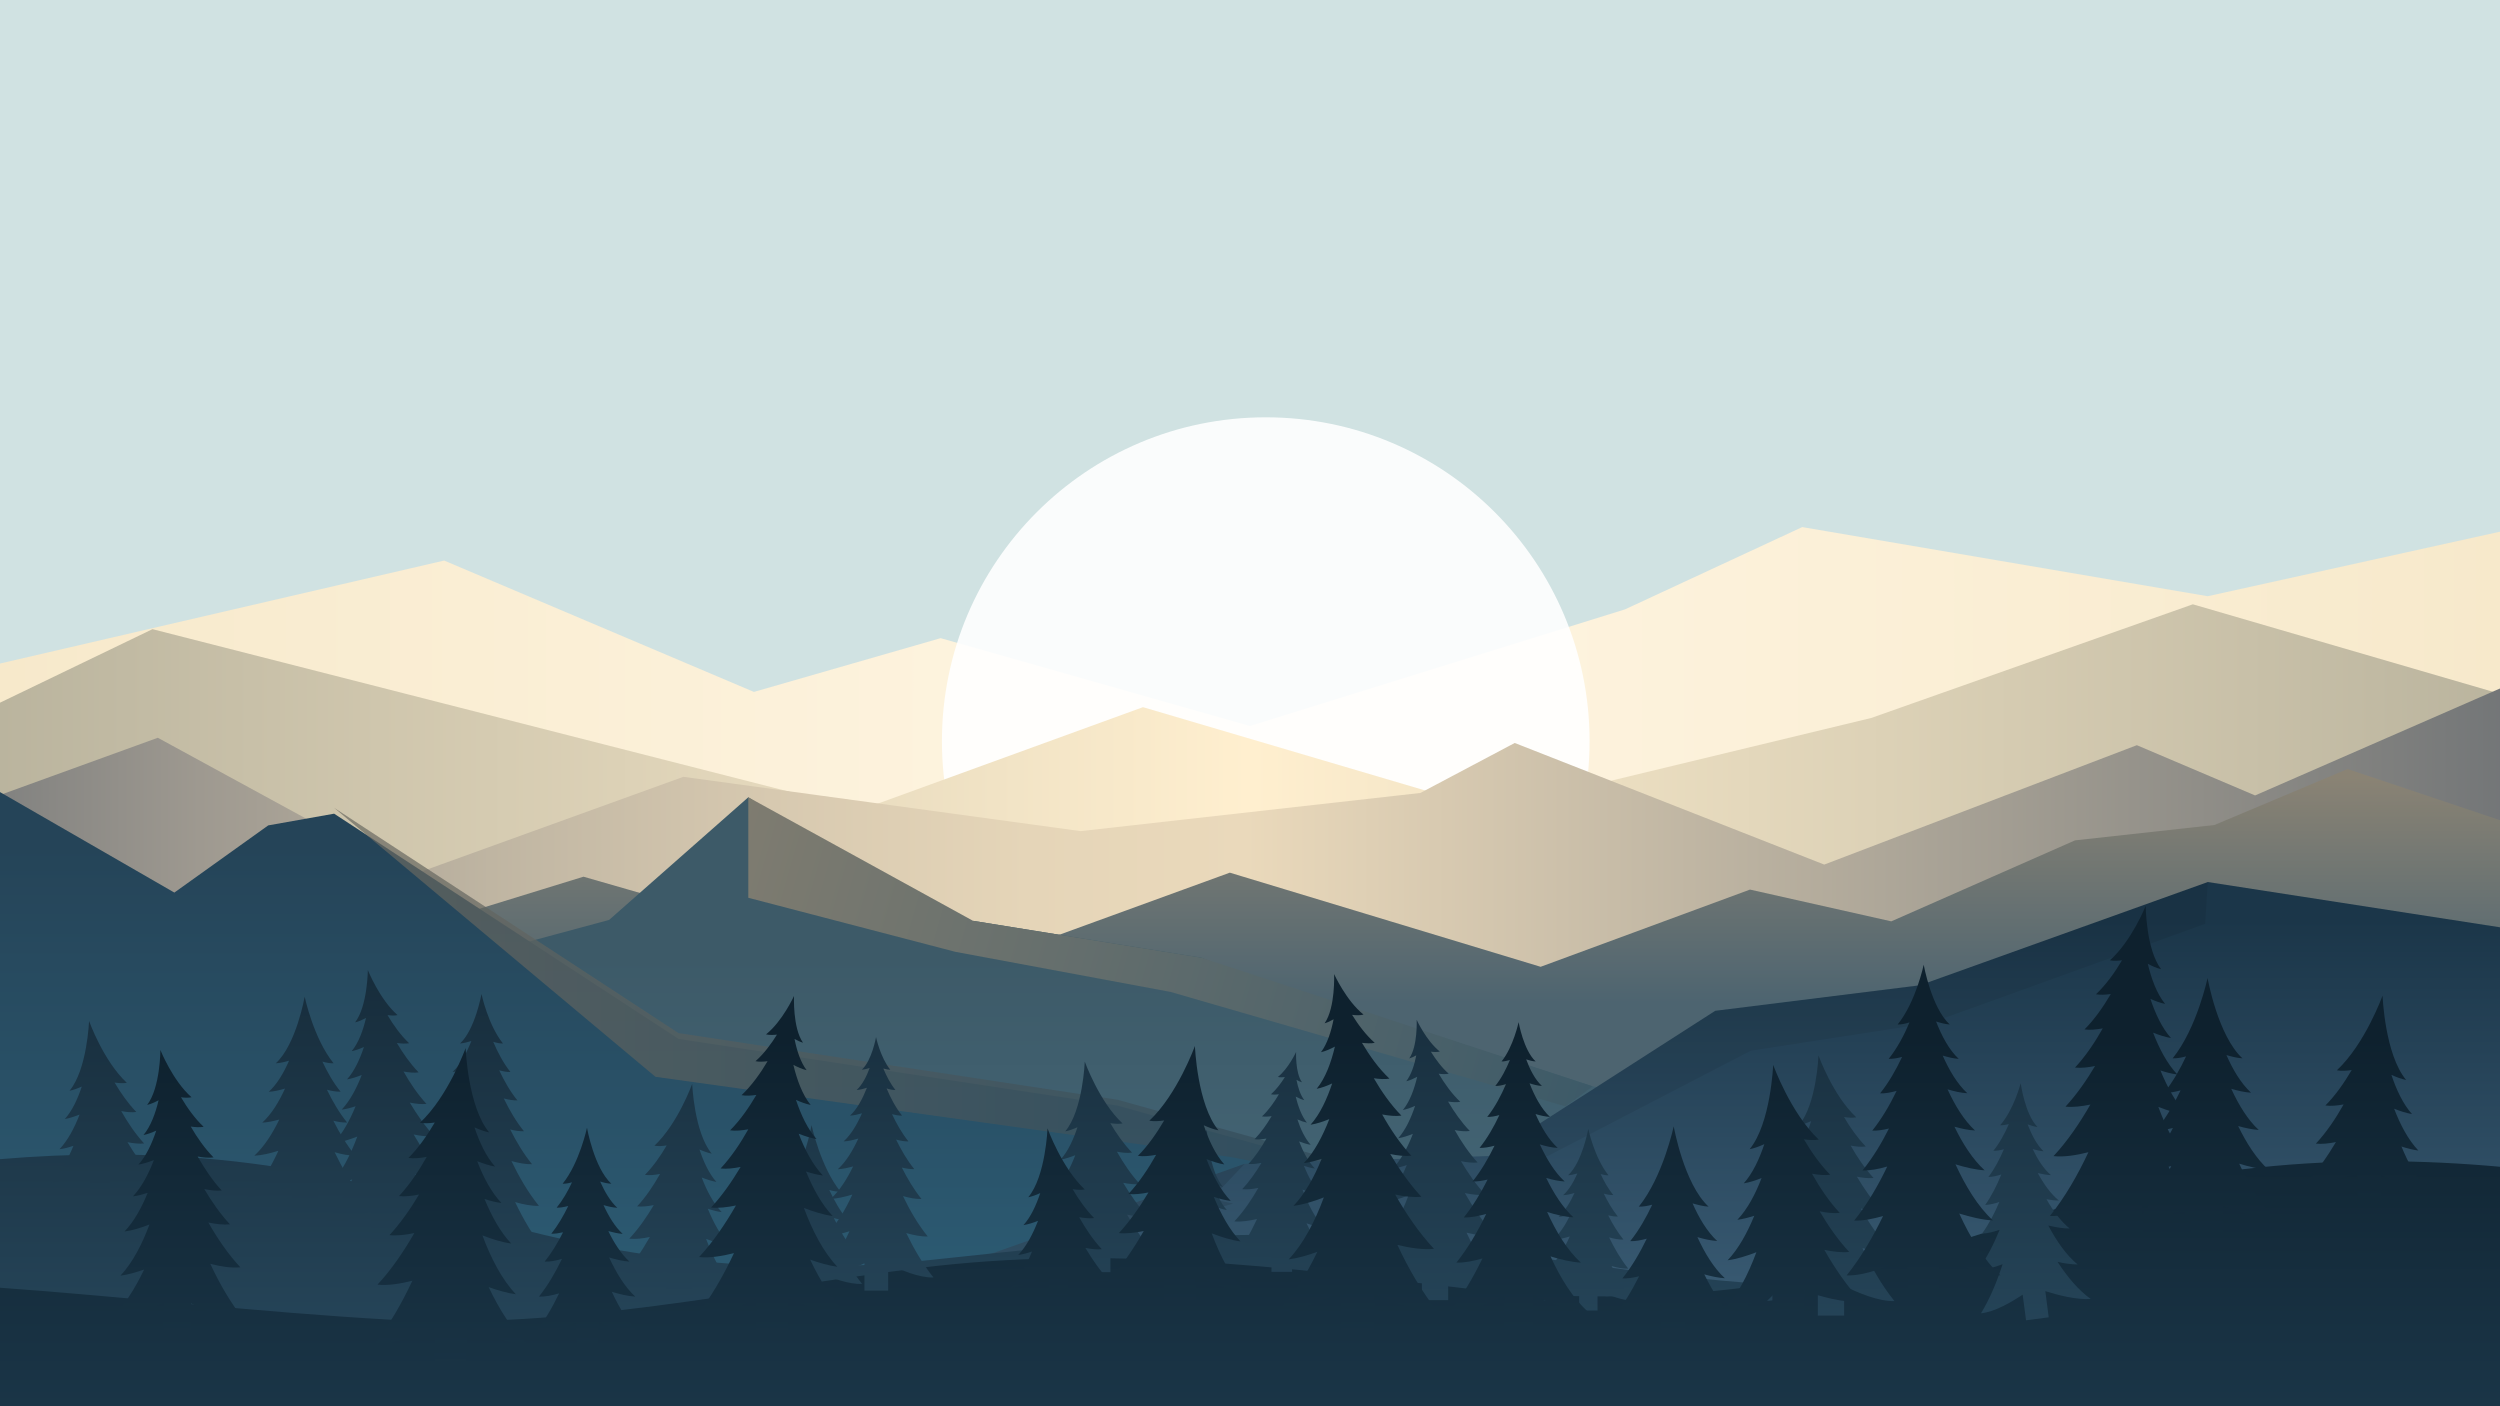 <?xml version="1.0" encoding="utf-8"?>
<!-- Generator: Adobe Illustrator 21.1.0, SVG Export Plug-In . SVG Version: 6.00 Build 0)  -->
<svg version="1.1" id="Layer_10" xmlns="http://www.w3.org/2000/svg" xmlns:xlink="http://www.w3.org/1999/xlink" x="0px" y="0px"
	 viewBox="0 0 1920 1080" enable-background="new 0 0 1920 1080" xml:space="preserve">
<rect x="-0.9" y="-7.4" fill="#D0E2E2" width="1922.4" height="1088.4"/>
<linearGradient id="SVGID_1_" gradientUnits="userSpaceOnUse" x1="-1.046" y1="591.138" x2="1921.353" y2="591.138" gradientTransform="matrix(1 0 0 1 0.18 0)">
	<stop  offset="0" style="stop-color:#F7E9CB"/>
	<stop  offset="0.5" style="stop-color:#FFF6E3"/>
	<stop  offset="1" style="stop-color:#F7E9CB"/>
</linearGradient>
<polygon fill="url(#SVGID_1_)" points="1921.5,408 1695.5,457.9 1384.1,404.8 1248,468 959.9,557.6 722.4,490.1 579,531.4 
	341.1,430.5 -0.9,509.8 -0.9,777.5 1921.5,777.5 "/>
<circle opacity="0.9" fill="#FFFFFF" cx="972.1" cy="569.2" r="248.7"/>
<linearGradient id="SVGID_2_" gradientUnits="userSpaceOnUse" x1="-1.046" y1="640.089" x2="1921.353" y2="640.089" gradientTransform="matrix(1 0 0 1 0.18 0)">
	<stop  offset="0" style="stop-color:#BAB49E"/>
	<stop  offset="0.5" style="stop-color:#FFEFCF"/>
	<stop  offset="1" style="stop-color:#BAB49E"/>
</linearGradient>
<polygon fill="url(#SVGID_2_)" points="1921.5,533.3 1684.1,464.1 1437.1,551.4 1144.7,621.9 877.8,543.1 660.9,622 117.1,483.2 
	-0.9,540.1 -0.9,816.1 1921.5,816.1 "/>
<linearGradient id="SVGID_3_" gradientUnits="userSpaceOnUse" x1="-142.108" y1="769.782" x2="2028.512" y2="769.782" gradientTransform="matrix(1 0 0 1 0.18 0)">
	<stop  offset="0" style="stop-color:#666B70"/>
	<stop  offset="2.975899e-02" style="stop-color:#737678"/>
	<stop  offset="0.136" style="stop-color:#9E9990"/>
	<stop  offset="0.239" style="stop-color:#BFB5A2"/>
	<stop  offset="0.338" style="stop-color:#D7C9B0"/>
	<stop  offset="0.429" style="stop-color:#E5D5B8"/>
	<stop  offset="0.506" style="stop-color:#EAD9BB"/>
	<stop  offset="1" style="stop-color:#666B70"/>
</linearGradient>
<polygon fill="url(#SVGID_3_)" points="-0.9,1011.4 1921.5,1011.4 1921.5,528.1 1731.9,610.9 1641.1,572.3 1401,664 1163.3,570.6 
	1090.8,609 829.9,638.3 524.8,596.6 315.2,672.4 121.2,566.6 -0.9,610.9 "/>
<linearGradient id="SVGID_4_" gradientUnits="userSpaceOnUse" x1="960.154" y1="769.818" x2="960.154" y2="596.707" gradientTransform="matrix(1 0 0 1 0.18 0)">
	<stop  offset="0" style="stop-color:#4D6470"/>
	<stop  offset="1" style="stop-color:#8A8374"/>
</linearGradient>
<polygon fill="url(#SVGID_4_)" points="448.1,673.3 179.5,756.1 -0.9,1016.6 1921.5,1016.6 1921.5,630.4 1802.9,590.6 1700.7,633.6 
	1593.6,645.4 1452.5,707.6 1344,683.2 1183.2,742.5 944.5,670.2 720.7,751.7 "/>
<linearGradient id="SVGID_5_" gradientUnits="userSpaceOnUse" x1="857.823" y1="901.802" x2="857.823" y2="734.484" gradientTransform="matrix(1 0 0 1 0.18 0)">
	<stop  offset="0" style="stop-color:#426373"/>
	<stop  offset="1" style="stop-color:#3D5A68"/>
</linearGradient>
<polygon fill="url(#SVGID_5_)" points="225.7,1036.3 159,867.4 338.1,741.5 467.8,706.5 574.7,612.3 730.6,719.1 747.3,707.2 
	922.7,735.5 987.5,761.5 1067.4,783.8 1223.2,834.3 1383,862.5 1557,943 1557,1036.3 1399.6,1036.3 "/>
<linearGradient id="SVGID_6_" gradientUnits="userSpaceOnUse" x1="699.681" y1="836.018" x2="1361.663" y2="646.583" gradientTransform="matrix(-1 0 0 1 1921.39 0)">
	<stop  offset="0" style="stop-color:#3D5A68"/>
	<stop  offset="1" style="stop-color:#7F7C70"/>
</linearGradient>
<polygon fill="url(#SVGID_6_)" points="574.7,612.3 574.7,689.5 733.7,731 899,761.8 1202.3,849.7 1223.2,834.3 922.7,735.5 
	747.3,707.2 "/>
<linearGradient id="SVGID_7_" gradientUnits="userSpaceOnUse" x1="1129.404" y1="994.699" x2="1129.404" y2="649.576" gradientTransform="matrix(-1 0 0 1 1921.39 0)">
	<stop  offset="0" style="stop-color:#2C5B73"/>
	<stop  offset="1" style="stop-color:#254458"/>
</linearGradient>
<polygon fill="url(#SVGID_7_)" points="858.2,849.1 521.1,797.9 256.6,624.9 206,633.9 133.9,685.5 -0.9,607.8 -0.9,1040.8 
	1057.4,1040.8 1584.8,1040.8 1331.9,962 1174.7,937 "/>
<linearGradient id="SVGID_8_" gradientUnits="userSpaceOnUse" x1="746.678" y1="776.446" x2="1664.74" y2="776.446" gradientTransform="matrix(-1 0 0 1 1921.39 0)">
	<stop  offset="0" style="stop-color:#254458"/>
	<stop  offset="1" style="stop-color:#6C6A61"/>
</linearGradient>
<polygon opacity="0.7" fill="url(#SVGID_8_)" points="1174.7,932.5 858.2,844.6 521.1,793.4 256.6,620.4 503.4,827 945.1,888.6 "/>
<linearGradient id="SVGID_9_" gradientUnits="userSpaceOnUse" x1="1267.822" y1="983.689" x2="1267.822" y2="706.391" gradientTransform="matrix(1 0 0 1 0.18 0)">
	<stop  offset="0" style="stop-color:#375870"/>
	<stop  offset="1" style="stop-color:#1B3649"/>
</linearGradient>
<polygon fill="url(#SVGID_9_)" points="1317.3,776.3 1474.5,756.7 1695.6,677.4 1921.5,712.4 1921.5,1015 614.5,1015 955.9,893.8 
	1143.6,887.8 "/>
<polygon opacity="7.000000e-02" points="1143.6,887.8 1317.3,776.3 1474.5,756.7 1695.6,677.4 1693.6,709.5 1483,785.5 
	1344.7,806.9 1188.3,888 "/>
<polygon opacity="0.11" points="614.5,1015 947.1,924.4 930.4,920.7 955.9,893.8 "/>
<linearGradient id="SVGID_10_" gradientUnits="userSpaceOnUse" x1="960.154" y1="1017.665" x2="960.154" y2="750.337" gradientTransform="matrix(1 0 0 1 0.18 0)">
	<stop  offset="0" style="stop-color:#254458"/>
	<stop  offset="1" style="stop-color:#172D3C"/>
</linearGradient>
<path fill="url(#SVGID_10_)" d="M716.1,967.5c128-13.6,249.1-27.8,378-13c122.4,14.1,241.8,39.3,366,32.8
	c91.2-4.7,363.5-5,461.4,30.3v61.3H-0.9V890.3c112.5-9.5,223.1-1.3,334.7,34.6C461.1,965.8,581.9,981.8,716.1,967.5z"/>
<linearGradient id="SVGID_11_" gradientUnits="userSpaceOnUse" x1="960.152" y1="1080.708" x2="960.152" y2="798.031" gradientTransform="matrix(1 0 0 1 0.18 0)">
	<stop  offset="0" style="stop-color:#1A3547"/>
	<stop  offset="1" style="stop-color:#0E212E"/>
</linearGradient>
<path fill="url(#SVGID_11_)" d="M1125.6,989.5c-142.1-16.4-276.5-33.6-419.7-15.7c-135.9,17-268.5,47.4-406.3,39.7
	C198.3,1007.8,96,995.8-0.9,988.9v92.1h1922.4V896.2c-124.9-11.4-247.7-1.6-371.6,41.8C1408.7,987.5,1274.6,1006.7,1125.6,989.5z"/>
<linearGradient id="SVGID_12_" gradientUnits="userSpaceOnUse" x1="672.637" y1="1018.665" x2="672.637" y2="751.338" gradientTransform="matrix(1 0 0 1 0.18 0)">
	<stop  offset="0" style="stop-color:#254458"/>
	<stop  offset="1" style="stop-color:#172D3C"/>
</linearGradient>
<path fill="url(#SVGID_12_)" d="M652.4,945.6c-6.3,2-13.3,3.6-19.3,4c8.7-7.9,15.8-19.7,21.5-32.2c-5.5,1.7-11.5,3.1-16.7,3.4
	c6.9-6.3,12.6-15.3,17.3-25c-4,1.1-8.1,2-11.8,2.2c6.4-5.8,11.6-14.5,15.8-23.6c-3.8,1.1-7.8,2.1-11.3,2.2
	c5.8-5.3,10.4-13.2,14.1-21.6c-3.1,0.9-6.3,1.7-9.2,1.8c5.6-5.1,9.8-13.3,13-21.4c-2.5,0.8-5.4,1.6-7.9,1.7c4.4-4,7.7-10.6,10-16.9
	c-1.9,0.6-4.1,1.2-6,1.3c7.7-7,10.9-25,10.9-25s3.3,15.6,10.9,25c-1.6,0.1-3.5-0.4-5.3-0.9c2.3,5.6,5.4,11.7,9.3,16.5
	c-2,0.1-4.5-0.4-6.8-1.2c3,7.2,7,14.8,11.9,20.9c-2.3,0.1-5-0.4-7.7-1.1c3.4,7.3,7.6,14.7,12.6,20.9c-2.8,0.1-6.2-0.5-9.5-1.4
	c3.9,8,8.5,16,14,22.7c-2.9,0.1-6.2-0.4-9.6-1.2c4.3,8.5,9.3,16.9,15.1,24.1c-4.3,0.2-9.3-0.8-14.2-2.2c5.2,10.9,11.5,21.8,19,31
	c-4.9,0.2-10.8-1-16.5-2.6c5.8,12,12.7,23.9,20.9,34.1c-10.7,0.4-25.4-5.8-34.8-10.5v20.6h-18.2v-21c-9.1,4.3-23.6,10.2-35.2,10.9
	C638.3,972.2,646.1,959.3,652.4,945.6z"/>
<linearGradient id="SVGID_13_" gradientUnits="userSpaceOnUse" x1="1101.66" y1="1018.665" x2="1101.66" y2="751.338" gradientTransform="matrix(1 0 0 1 0.18 0)">
	<stop  offset="0" style="stop-color:#254458"/>
	<stop  offset="1" style="stop-color:#172D3C"/>
</linearGradient>
<path fill="url(#SVGID_13_)" d="M1077.8,951c-5.8,2.1-11.8,3.8-17.3,4.5c9-9.5,15.9-23.1,21.2-37.4c-6,2.3-12.5,4.4-18.3,5.1
	c7-7.3,12.5-17.5,17-28.4c-3.6,1.2-7.3,2.2-10.7,2.6c6.4-6.8,11.5-16.4,15.4-26.6c-3.8,1.5-7.7,2.8-11.3,3.4
	c5.7-6.4,9.9-15.5,13-24.9c-3.1,1.4-6.4,2.6-9.4,3.2c5.3-6.4,8.8-16.1,11-25.5c-2.7,1.4-5.7,2.8-8.4,3.4c3.9-5.1,6.3-12.6,7.7-19.9
	c-1.7,1-3.7,1.9-5.4,2.4c6.6-9.4,5.7-29.7,5.7-29.7s7.3,16.1,17.8,24.4c-2,0.5-4.6,0.4-6.9,0.1c3.7,5.9,8.3,12.2,13.7,16.9
	c-2.2,0.5-5,0.4-7.7,0c4.5,7.6,10.1,15.5,16.6,21.6c-2.7,0.5-6.1,0.3-9.4-0.2c4.7,8,10.3,16,16.7,22.6c-3.4,0.5-7.6,0.1-11.6-0.7
	c5,8.9,10.9,17.6,17.6,24.9c-3.8,0.4-8.3-0.1-12.8-1c5.5,9.2,11.7,18.2,18.8,25.8c-4.7,0.5-10.3-0.2-15.8-1.3
	c6.7,11.7,14.5,23.2,23.5,32.8c-6.5,0.7-14.6-0.6-22.2-2.4c6.7,14.3,14.8,28.6,24.5,40.6c-11.9,0.5-28.2-6.4-38.6-11.6v22.8h-20.2
	v-23.3c-10.1,4.8-26.2,11.4-39,12.1C1062.8,978.3,1071.1,965.1,1077.8,951z"/>
<linearGradient id="SVGID_14_" gradientUnits="userSpaceOnUse" x1="369.682" y1="1018.665" x2="369.682" y2="751.339" gradientTransform="matrix(1 0 0 1 0.18 0)">
	<stop  offset="0" style="stop-color:#254458"/>
	<stop  offset="1" style="stop-color:#172D3C"/>
</linearGradient>
<path fill="url(#SVGID_14_)" d="M347.2,921.7c-7,2.2-14.7,4-21.4,4.4c9.6-8.8,17.5-21.9,23.8-35.7c-6.1,1.9-12.7,3.5-18.5,3.8
	c7.6-7,14-17,19.2-27.8c-4.4,1.2-9,2.2-13.1,2.4c7.1-6.5,12.9-16,17.5-26.2c-4.2,1.3-8.6,2.3-12.5,2.5c6.4-5.8,11.6-14.7,15.6-23.9
	c-3.4,1-7,1.9-10.2,2c6.2-5.6,10.9-14.8,14.4-23.7c-2.8,0.9-6,1.7-8.7,1.9c11.6-10.7,16.5-38,16.5-38s5,23.7,16.5,38
	c-2.2,0.1-5-0.5-7.5-1.3c3.4,8,7.8,16.4,13.2,23.2c-2.6,0.1-5.6-0.5-8.6-1.3c3.8,8.1,8.4,16.3,14,23.1c-3.2,0.1-6.9-0.5-10.5-1.5
	c4.3,8.9,9.4,17.7,15.5,25.2c-3.2,0.1-6.9-0.4-10.6-1.4c4.8,9.5,10.3,18.7,16.8,26.7c-4.7,0.2-10.3-0.9-15.8-2.4
	c5.8,12.1,12.8,24.2,21.1,34.4c-5.5,0.2-12-1.1-18.3-2.9c6.4,13.3,14.1,26.6,23.2,37.8c-11.9,0.5-28.2-6.4-38.6-11.6v22.8H360v-23.3
	c-10.1,4.8-26.2,11.4-39,12.1C331.5,951.3,340.2,936.9,347.2,921.7z"/>
<linearGradient id="SVGID_15_" gradientUnits="userSpaceOnUse" x1="294.359" y1="1018.664" x2="294.359" y2="751.34" gradientTransform="matrix(1 0 0 1 0.18 0)">
	<stop  offset="0" style="stop-color:#254458"/>
	<stop  offset="1" style="stop-color:#172D3C"/>
</linearGradient>
<path fill="url(#SVGID_15_)" d="M270.5,905.8c-5.8,2.1-11.8,3.8-17.3,4.5c9-9.5,15.9-23.1,21.2-37.4c-6,2.3-12.5,4.4-18.3,5.1
	c7-7.3,12.5-17.5,17-28.4c-3.6,1.2-7.3,2.2-10.7,2.6c6.4-6.8,11.5-16.4,15.4-26.6c-3.8,1.5-7.8,2.8-11.3,3.4
	c5.7-6.4,9.9-15.5,13-24.9c-3.1,1.4-6.4,2.6-9.4,3.2c5.3-6.4,8.8-16.1,11-25.5c-2.7,1.4-5.7,2.8-8.4,3.4c9.6-12.5,9.8-40.2,9.8-40.2
	s9,22.5,22.8,34.6c-2.2,0.5-5,0.4-7.7,0c4.5,7.6,10.1,15.5,16.6,21.6c-2.7,0.5-6.1,0.3-9.4-0.2c4.7,8,10.3,16,16.7,22.6
	c-3.4,0.5-7.6,0.1-11.6-0.7c5,8.9,10.9,17.6,17.6,24.9c-3.8,0.4-8.3-0.1-12.8-1c5.5,9.2,11.7,18.2,18.8,25.8
	c-4.7,0.5-10.3-0.2-15.8-1.3c6.7,11.7,14.5,23.2,23.5,32.8c-6.5,0.7-14.6-0.6-22.2-2.4c6.7,14.3,14.8,28.6,24.5,40.6
	c-11.9,0.5-28.2-6.4-38.6-11.6v22.8h-20.2v-23.3c-10.1,4.8-26.2,11.4-39,12.1C255.5,933.1,263.8,919.9,270.5,905.8z"/>
<linearGradient id="SVGID_16_" gradientUnits="userSpaceOnUse" x1="1219.513" y1="1018.665" x2="1219.513" y2="751.337" gradientTransform="matrix(1 0 0 1 0.18 0)">
	<stop  offset="0" style="stop-color:#254458"/>
	<stop  offset="1" style="stop-color:#172D3C"/>
</linearGradient>
<path fill="url(#SVGID_16_)" d="M1203.9,971.4c-4.9,1.5-10.3,2.8-14.9,3.1c6.7-6.1,12.2-15.2,16.6-24.9c-4.3,1.3-8.9,2.4-12.9,2.6
	c5.3-4.9,9.8-11.8,13.4-19.4c-3.1,0.9-6.3,1.5-9.1,1.7c4.9-4.5,9-11.2,12.2-18.3c-2.9,0.9-6,1.6-8.7,1.7c4.5-4.1,8.1-10.2,10.9-16.7
	c-2.4,0.7-4.9,1.3-7.1,1.4c10.9-10,15.5-35.6,15.5-35.6s4.7,22.2,15.5,35.6c-1.8,0.1-3.9-0.3-6-0.9c2.6,5.7,5.9,11.4,9.7,16.1
	c-2.2,0.1-4.8-0.4-7.3-1.1c3,6.2,6.6,12.4,10.8,17.6c-2.2,0.1-4.8-0.3-7.4-0.9c3.3,6.6,7.2,13,11.7,18.6c-3.3,0.1-7.2-0.6-11-1.7
	c4.1,8.5,8.9,16.8,14.7,24c-3.8,0.2-8.4-0.7-12.8-2c4.5,9.3,9.9,18.5,16.2,26.4c-8.3,0.3-19.7-4.5-27-8.1v15.9h-14.1v-16.3
	c-7.1,3.3-18.3,7.9-27.2,8.4C1193,992,1199,982,1203.9,971.4z"/>
<linearGradient id="SVGID_17_" gradientUnits="userSpaceOnUse" x1="1405.854" y1="1018.665" x2="1405.854" y2="751.339" gradientTransform="matrix(1 0 0 1 0.18 0)">
	<stop  offset="0" style="stop-color:#254458"/>
	<stop  offset="1" style="stop-color:#172D3C"/>
</linearGradient>
<path fill="url(#SVGID_17_)" d="M1382,962.7c-5.8,2.1-11.8,3.8-17.3,4.5c9-9.5,15.9-23.1,21.2-37.4c-6,2.3-12.5,4.4-18.3,5.1
	c7-7.3,12.5-17.5,17-28.4c-3.6,1.2-7.3,2.2-10.7,2.6c6.4-6.8,11.5-16.4,15.4-26.6c-3.8,1.5-7.7,2.8-11.3,3.4
	c5.7-6.3,9.9-15.5,13-24.9c-3.1,1.4-6.4,2.6-9.4,3.2c13.6-16.3,15-53.6,15-53.6s11,30.7,29,47.5c-2.7,0.5-6.1,0.3-9.4-0.2
	c4.7,8,10.3,16,16.7,22.6c-3.4,0.5-7.6,0.1-11.6-0.7c5,8.9,10.9,17.6,17.6,24.9c-3.8,0.4-8.3-0.1-12.8-1
	c5.5,9.2,11.7,18.2,18.8,25.8c-4.7,0.5-10.3-0.2-15.8-1.3c6.7,11.7,14.5,23.2,23.5,32.8c-6.5,0.7-14.6-0.6-22.2-2.4
	c6.7,14.3,14.8,28.6,24.5,40.6c-11.9,0.5-28.2-6.4-38.6-11.6v22.8h-20.2V987c-10.1,4.8-26.2,11.4-39,12.1
	C1367,990,1375.3,976.9,1382,962.7z"/>
<linearGradient id="SVGID_18_" gradientUnits="userSpaceOnUse" x1="233.858" y1="1018.664" x2="233.858" y2="751.339" gradientTransform="matrix(1 0 0 1 0.18 0)">
	<stop  offset="0" style="stop-color:#254458"/>
	<stop  offset="1" style="stop-color:#172D3C"/>
</linearGradient>
<path fill="url(#SVGID_18_)" d="M244.3,911.1v16.7h-20.2v-17.2c-9.2,3.6-23,8.3-34.1,8.9c9.6-8.8,17.5-21.9,23.8-35.7
	c-6.1,1.9-12.7,3.5-18.5,3.8c7.6-7,14-17,19.2-27.8c-4.4,1.2-9,2.2-13.1,2.4c7.1-6.5,12.9-16,17.5-26.2c-4.2,1.3-8.6,2.3-12.5,2.5
	c6.4-5.8,11.6-14.7,15.6-23.9c-3.4,1-7,1.9-10.2,2c15.7-14.3,22.2-51.1,22.2-51.1s6.7,31.9,22.2,51.1c-2.6,0.1-5.6-0.4-8.6-1.3
	c3.8,8.1,8.4,16.3,14,23.1c-3.2,0.1-6.9-0.5-10.5-1.5c4.3,8.9,9.4,17.7,15.5,25.2c-3.2,0.1-6.9-0.4-10.6-1.4
	c4.8,9.5,10.3,18.7,16.8,26.7c-4.7,0.2-10.3-0.9-15.8-2.5c5.8,12.1,12.8,24.2,21.1,34.4C267.8,920,253.7,915.1,244.3,911.1z"/>
<linearGradient id="SVGID_19_" gradientUnits="userSpaceOnUse" x1="844.982" y1="1018.664" x2="844.982" y2="751.338" gradientTransform="matrix(1 0 0 1 0.18 0)">
	<stop  offset="0" style="stop-color:#254458"/>
	<stop  offset="1" style="stop-color:#172D3C"/>
</linearGradient>
<path fill="url(#SVGID_19_)" d="M852.8,958.7v18.3h-20.2v-15.6c-8.8,4.1-21.1,9.1-31.4,10.4c9-9.5,15.9-23.1,21.2-37.4
	c-6,2.3-12.5,4.4-18.3,5.1c7-7.3,12.5-17.5,17-28.3c-3.6,1.2-7.3,2.2-10.7,2.6c6.4-6.8,11.5-16.4,15.4-26.6
	c-3.8,1.5-7.7,2.8-11.3,3.4c5.7-6.3,9.9-15.5,13-24.9c-3.1,1.4-6.4,2.6-9.4,3.2c13.6-16.3,15-53.6,15-53.6s11,30.7,29,47.5
	c-2.7,0.5-6.1,0.3-9.4-0.2c4.7,8,10.3,16,16.7,22.6c-3.4,0.5-7.6,0.1-11.6-0.7c5,8.9,10.9,17.6,17.6,24.9c-3.8,0.4-8.3-0.1-12.8-1
	c5.5,9.2,11.7,18.2,18.8,25.8c-4.7,0.5-10.3-0.2-15.8-1.3c6.7,11.7,14.5,23.2,23.5,32.8C878.1,966.6,862.4,962,852.8,958.7z"/>
<linearGradient id="SVGID_20_" gradientUnits="userSpaceOnUse" x1="623.149" y1="1018.665" x2="623.149" y2="751.338" gradientTransform="matrix(1 0 0 1 0.18 0)">
	<stop  offset="0" style="stop-color:#254458"/>
	<stop  offset="1" style="stop-color:#172D3C"/>
</linearGradient>
<path fill="url(#SVGID_20_)" d="M631,978.2v15.3H616v-15.7c-8,3.2-21,7.8-31.4,8.4c7.6-7,14-17,19.2-27.8c-4.4,1.2-9,2.2-13.1,2.4
	c7.1-6.5,12.9-16,17.5-26.2c-4.2,1.3-8.6,2.3-12.5,2.5c6.4-5.8,11.6-14.7,15.6-23.9c-3.4,1-7,1.9-10.2,2
	c15.7-14.3,22.2-51.1,22.2-51.1s6.7,31.9,22.2,51.1c-2.6,0.1-5.6-0.4-8.6-1.3c3.8,8.1,8.4,16.3,14,23.1c-3.2,0.1-6.9-0.5-10.5-1.5
	c4.3,8.9,9.4,17.7,15.5,25.2c-3.2,0.1-6.9-0.4-10.6-1.4c4.8,9.5,10.3,18.7,16.8,26.7C652.5,986.6,639.3,981.7,631,978.2z"/>
<linearGradient id="SVGID_21_" gradientUnits="userSpaceOnUse" x1="77.89" y1="1018.664" x2="77.89" y2="751.338" gradientTransform="matrix(1 0 0 1 0.18 0)">
	<stop  offset="0" style="stop-color:#254458"/>
	<stop  offset="1" style="stop-color:#172D3C"/>
</linearGradient>
<path fill="url(#SVGID_21_)" d="M84.4,896.8V913H69.3v-14.8c-7.8,3.7-20,8.9-29.9,10.2c7-7.3,12.5-17.5,17-28.4
	c-3.6,1.2-7.3,2.2-10.7,2.6c6.4-6.8,11.5-16.4,15.4-26.6c-3.8,1.5-7.7,2.8-11.3,3.4c5.7-6.4,9.9-15.5,13-24.9
	c-3.1,1.4-6.4,2.6-9.4,3.2c13.6-16.3,15-53.6,15-53.6s11,30.7,29,47.5c-2.7,0.5-6.1,0.3-9.4-0.2c4.7,8,10.3,16,16.7,22.6
	c-3.4,0.5-7.6,0.1-11.6-0.7c5,8.9,10.9,17.6,17.6,24.9c-3.8,0.4-8.3-0.1-12.8-1c5.5,9.2,11.7,18.2,18.8,25.8
	C106.9,904,92.8,899.8,84.4,896.8z"/>
<linearGradient id="SVGID_22_" gradientUnits="userSpaceOnUse" x1="984.373" y1="1018.664" x2="984.373" y2="751.338" gradientTransform="matrix(1 0 0 1 0.18 0)">
	<stop  offset="0" style="stop-color:#254458"/>
	<stop  offset="1" style="stop-color:#172D3C"/>
</linearGradient>
<path fill="url(#SVGID_22_)" d="M948,938c7-7.5,13.2-16.5,18.4-25.7c-4.3,0.9-8.7,1.4-12.4,1c5.6-6,10.5-13,14.8-20.2
	c-3.5,0.7-7.1,1.1-10,0.8c5.3-5.7,9.9-12.6,13.8-19.5c-3.2,0.6-6.4,0.9-9.1,0.5c5-5.1,9.4-11.4,13.1-17.7c-2.6,0.4-5.2,0.5-7.4,0.2
	c5.1-4.8,9.5-11,13-17c-2.1,0.3-4.3,0.4-6.1,0c4.2-3.7,7.8-8.6,10.7-13.2c-1.8,0.2-3.9,0.3-5.4-0.1c8.2-6.5,14-19.2,14-19.2
	s-0.7,15.9,4.5,23.3c-1.4-0.4-2.9-1.1-4.2-1.9c1.1,5.7,2.9,11.6,6,15.6c-2.1-0.5-4.5-1.6-6.6-2.7c1.8,7.3,4.5,14.9,8.6,20
	c-2.3-0.5-4.9-1.4-7.3-2.5c2.4,7.4,5.8,14.6,10.2,19.5c-2.8-0.4-5.9-1.5-8.9-2.6c3.1,8,7,15.5,12.1,20.8c-2.7-0.3-5.6-1.1-8.4-2
	c3.5,8.5,7.8,16.5,13.3,22.2c-4.5-0.6-9.7-2.2-14.4-4c4.2,11.2,9.6,21.9,16.7,29.4c-4.3-0.6-9-1.9-13.6-3.5
	c5.3,11.1,11.8,21.4,19.5,28.5c-10.1-0.6-22.6-5.7-30.6-9.5v18.3h-15.8v-17.9c-8.2,4.1-21,9.5-30.3,9.1c7.6-9.4,14-20.6,19.2-31.8
	C959.5,937.5,953.1,938.6,948,938z"/>
<linearGradient id="SVGID_23_" gradientUnits="userSpaceOnUse" x1="1562.251" y1="1018.666" x2="1562.251" y2="751.338" gradientTransform="matrix(1 0 0 1 0.18 0)">
	<stop  offset="0" style="stop-color:#254458"/>
	<stop  offset="1" style="stop-color:#172D3C"/>
</linearGradient>
<path fill="url(#SVGID_23_)" d="M1519.2,975.4c6.6-9.3,12.1-20,16.5-30.9c-4.6,1.6-9.4,2.8-13.5,2.9c5.3-7.3,9.7-15.8,13.3-24.3
	c-3.7,1.3-7.6,2.2-10.9,2.3c5-7,9.1-15.2,12.4-23.4c-3.4,1.1-6.9,1.9-9.9,1.9c4.8-6.3,8.7-13.8,11.9-21.3c-2.8,0.8-5.7,1.3-8.1,1.2
	c4.9-6,8.8-13.4,11.9-20.5c-2.3,0.6-4.7,1-6.7,0.9c10.5-11.9,15.8-32.3,15.8-32.3s3.2,23.9,12.9,33.6c-2.4-0.2-5.2-1.1-7.6-2
	c3,7.8,7,15.8,12.3,20.7c-2.6-0.2-5.6-0.9-8.4-1.7c3.7,7.8,8.4,15.2,14,20c-3.2-0.1-6.7-0.8-10.1-1.6c4.5,8.3,9.9,16,16.2,21.1
	c-3,0-6.3-0.4-9.5-1c5,8.9,11,17,17.8,22.5c-5.1,0-10.9-1-16.4-2.3c6.2,11.7,13.7,22.7,22.5,29.9c-4.8,0-10.2-0.8-15.4-2
	c7.4,11.4,16,21.8,25.5,28.5c-11.1,0.8-25.7-3.1-34.9-6l2.6,20.1l-17.4,2.3l-2.6-19.7c-8.4,5.6-21.7,13.4-32,14.3
	c7-11.4,12.4-24.7,16.6-37.7C1531.7,973.3,1524.9,975.3,1519.2,975.4z"/>
<linearGradient id="SVGID_24_" gradientUnits="userSpaceOnUse" x1="519.37" y1="1018.665" x2="519.37" y2="751.337" gradientTransform="matrix(1 0 0 1 0.18 0)">
	<stop  offset="0" style="stop-color:#254458"/>
	<stop  offset="1" style="stop-color:#172D3C"/>
</linearGradient>
<path fill="url(#SVGID_24_)" d="M532.1,978.8v15.6h-20.2v-18.3c-9.6,3.3-25.3,7.9-36.3,6.7c9-9.6,16.8-21.1,23.5-32.8
	c-5.5,1.2-11.1,1.8-15.8,1.3c7.1-7.6,13.4-16.6,18.8-25.8c-4.5,0.9-9,1.4-12.8,1c6.8-7.3,12.6-16,17.6-24.9
	c-4.1,0.8-8.2,1.2-11.6,0.7c6.4-6.5,12-14.5,16.7-22.6c-3.3,0.5-6.7,0.7-9.4,0.2c18-16.9,29-47.5,29-47.5s1.5,37.3,15,53.6
	c-3-0.6-6.3-1.8-9.4-3.2c3.1,9.4,7.3,18.6,13,24.9c-3.6-0.6-7.6-1.9-11.3-3.4c3.9,10.2,8.9,19.8,15.4,26.6
	c-3.4-0.4-7.1-1.4-10.7-2.6c4.4,10.9,10,21,17,28.3c-5.8-0.7-12.3-2.8-18.3-5.1c5.3,14.3,12.3,27.9,21.2,37.4
	C553.2,987.8,540.9,982.9,532.1,978.8z"/>
<linearGradient id="SVGID_25_" gradientUnits="userSpaceOnUse" x1="918.742" y1="1018.664" x2="918.742" y2="751.339" gradientTransform="matrix(1 0 0 1 0.18 0)">
	<stop  offset="0" style="stop-color:#254458"/>
	<stop  offset="1" style="stop-color:#172D3C"/>
</linearGradient>
<path fill="url(#SVGID_25_)" d="M926.1,960.8v12.1h-12.3v-13.2c-6.9,2.4-18.4,5.9-26.4,5c5.8-6.2,10.9-13.5,15.4-21.1
	c-3.7,0.8-7.3,1.2-10.4,0.8c5.5-5.9,10.3-13.1,14.4-20.3c-3.3,0.6-6.7,0.9-9.5,0.6c5.2-5.3,9.8-11.9,13.6-18.4
	c-2.7,0.4-5.5,0.6-7.7,0.2c14.7-13.8,23.7-38.8,23.7-38.8s1.2,30.5,12.3,43.8c-2.4-0.5-5.1-1.5-7.6-2.6c2.5,7.7,6,15.2,10.6,20.4
	c-2.9-0.5-6.2-1.5-9.3-2.7c3.2,8.3,7.3,16.2,12.6,21.7c-2.8-0.3-5.8-1.1-8.8-2.1c3.6,8.9,8.2,17.2,13.9,23.2
	C942.4,968.1,932.4,963.9,926.1,960.8z"/>
<linearGradient id="SVGID_26_" gradientUnits="userSpaceOnUse" x1="1165.962" y1="1078.706" x2="1165.962" y2="796.031" gradientTransform="matrix(1 0 0 1 0.18 0)">
	<stop  offset="0" style="stop-color:#1A3547"/>
	<stop  offset="1" style="stop-color:#0E212E"/>
</linearGradient>
<path fill="url(#SVGID_26_)" d="M1190.8,964.9c7.7,2.4,16,4.4,23.3,4.8c-10.5-9.6-19.1-23.8-25.9-38.9c6.6,2.1,13.8,3.8,20.2,4.1
	c-8.3-7.6-15.2-18.5-20.9-30.2c4.8,1.4,9.8,2.4,14.2,2.7c-7.7-7-14-17.5-19.1-28.5c4.5,1.4,9.4,2.5,13.7,2.7c-7-6.4-12.6-16-17-26
	c3.7,1.1,7.6,2,11.1,2.2c-6.7-6.1-11.9-16.1-15.7-25.8c3.1,1,6.5,1.9,9.5,2c-5.3-4.8-9.3-12.8-12.1-20.4c2.3,0.8,5,1.5,7.3,1.6
	c-9.3-8.5-13.1-30.2-13.1-30.2s-4,18.9-13.1,30.2c1.9,0.1,4.2-0.5,6.4-1.1c-2.8,6.8-6.5,14.1-11.2,19.9c2.5,0.1,5.4-0.5,8.2-1.4
	c-3.7,8.7-8.5,17.8-14.4,25.2c2.8,0.1,6.1-0.5,9.3-1.4c-4.1,8.9-9.2,17.7-15.2,25.2c3.4,0.1,7.5-0.6,11.5-1.7
	c-4.7,9.7-10.3,19.3-16.9,27.5c3.5,0.1,7.5-0.5,11.6-1.5c-5.2,10.3-11.3,20.4-18.3,29.1c5.1,0.2,11.2-1,17.2-2.7
	c-6.3,13.2-14,26.3-22.9,37.4c6,0.2,13.1-1.2,20-3.2c-7,14.5-15.4,28.9-25.3,41.1c12.9,0.5,30.7-7,42.1-12.6v24.9h22v-25.4
	c11,5.2,28.5,12.4,42.5,13.1C1207.9,997.1,1198.4,981.5,1190.8,964.9z"/>
<linearGradient id="SVGID_27_" gradientUnits="userSpaceOnUse" x1="593.011" y1="1078.708" x2="593.011" y2="796.032" gradientTransform="matrix(1 0 0 1 0.18 0)">
	<stop  offset="0" style="stop-color:#1A3547"/>
	<stop  offset="1" style="stop-color:#0E212E"/>
</linearGradient>
<path fill="url(#SVGID_27_)" d="M622.2,967.4c7,2.5,14.3,4.6,20.9,5.5c-10.9-11.5-19.3-28-25.7-45.2c7.2,2.8,15.1,5.3,22.1,6.2
	c-8.4-8.8-15.1-21.1-20.5-34.2c4.4,1.5,8.9,2.6,13,3.1c-7.8-8.2-13.9-19.8-18.6-32.1c4.6,1.8,9.4,3.4,13.7,4.1
	c-6.9-7.7-12-18.7-15.8-30.1c3.7,1.7,7.7,3.2,11.3,3.9c-6.4-7.8-10.6-19.5-13.3-30.8c3.2,1.7,6.9,3.4,10.2,4.1
	c-4.7-6.1-7.6-15.3-9.3-24c2.1,1.2,4.4,2.3,6.5,2.9c-8-11.4-6.9-35.9-6.9-35.9s-8.9,19.5-21.5,29.5c2.4,0.6,5.5,0.5,8.4,0.2
	c-4.4,7.1-10,14.7-16.5,20.4c2.7,0.6,6.1,0.4,9.3,0c-5.4,9.2-12.2,18.7-20,26.1c3.3,0.6,7.4,0.4,11.4-0.2
	c-5.7,9.7-12.4,19.4-20.2,27.2c4.1,0.6,9.1,0.1,14-0.8c-6,10.7-13.1,21.3-21.3,30.1c4.6,0.5,10-0.1,15.4-1.2
	c-6.6,11.1-14.2,22-22.7,31.2c5.6,0.6,12.4-0.2,19.1-1.6c-8.1,14.1-17.5,28-28.3,39.6c7.9,0.9,17.7-0.7,26.8-3
	c-8.1,17.3-17.9,34.5-29.6,49c14.4,0.6,34.1-7.8,46.7-14v27.6h24.4v-28.1c12.2,5.8,31.6,13.7,47.1,14.6
	C640.3,1000.4,630.3,984.5,622.2,967.4z"/>
<linearGradient id="SVGID_28_" gradientUnits="userSpaceOnUse" x1="1477.17" y1="1078.708" x2="1477.17" y2="796.032" gradientTransform="matrix(1 0 0 1 0.18 0)">
	<stop  offset="0" style="stop-color:#1A3547"/>
	<stop  offset="1" style="stop-color:#0E212E"/>
</linearGradient>
<path fill="url(#SVGID_28_)" d="M1504.7,932c8.5,2.6,17.8,4.9,25.9,5.3c-11.6-10.6-21.1-26.4-28.8-43.1c7.4,2.3,15.4,4.2,22.4,4.6
	c-9.2-8.4-16.9-20.5-23.2-33.5c5.3,1.5,10.9,2.7,15.8,2.9c-8.5-7.8-15.5-19.4-21.1-31.6c5,1.5,10.4,2.8,15.2,3
	c-7.7-7.1-14-17.7-18.9-28.9c4.1,1.2,8.5,2.3,12.3,2.5c-7.4-6.8-13.2-17.8-17.4-28.7c3.4,1.1,7.2,2.1,10.5,2.3
	c-14.1-12.9-20-45.9-20-45.9s-6,28.6-20,45.9c2.7,0.1,6-0.6,9.1-1.6c-4.1,9.7-9.4,19.8-16,28c3.1,0.1,6.7-0.5,10.3-1.5
	c-4.6,9.8-10.2,19.7-16.9,28c3.8,0.2,8.3-0.7,12.7-1.9c-5.2,10.8-11.4,21.4-18.7,30.5c3.9,0.2,8.3-0.5,12.8-1.6
	c-5.7,11.4-12.5,22.6-20.3,32.2c5.7,0.2,12.5-1.1,19-3c-7,14.7-15.5,29.2-25.4,41.5c6.6,0.3,14.5-1.3,22.2-3.5
	c-7.8,16.1-17.1,32.1-28,45.6c14.4,0.6,34.1-7.8,46.7-14V993h24.4v-28.1c12.2,5.8,31.6,13.7,47.1,14.6
	C1523.6,967.8,1513.1,950.4,1504.7,932z"/>
<linearGradient id="SVGID_29_" gradientUnits="userSpaceOnUse" x1="1633.247" y1="1078.706" x2="1633.247" y2="796.031" gradientTransform="matrix(1 0 0 1 0.18 0)">
	<stop  offset="0" style="stop-color:#1A3547"/>
	<stop  offset="1" style="stop-color:#0E212E"/>
</linearGradient>
<path fill="url(#SVGID_29_)" d="M1662.4,889.8c7,2.5,14.3,4.6,20.9,5.5c-10.9-11.5-19.3-28-25.7-45.2c7.2,2.8,15.1,5.3,22.1,6.2
	c-8.4-8.8-15.1-21.1-20.5-34.2c4.4,1.5,8.9,2.6,13,3.1c-7.8-8.2-13.9-19.8-18.6-32.1c4.6,1.8,9.4,3.4,13.7,4.1
	c-6.9-7.7-12-18.7-15.8-30.1c3.7,1.7,7.7,3.2,11.3,3.9c-6.4-7.8-10.6-19.5-13.3-30.8c3.2,1.7,6.9,3.4,10.2,4.1
	c-11.6-15.1-11.8-48.6-11.8-48.6s-10.9,27.2-27.5,41.8c2.7,0.6,6.1,0.4,9.3,0c-5.4,9.2-12.2,18.7-20,26.1c3.3,0.6,7.4,0.4,11.4-0.2
	c-5.7,9.7-12.4,19.4-20.2,27.2c4.1,0.6,9.1,0.1,14-0.8c-6,10.7-13.1,21.3-21.3,30.1c4.6,0.5,10-0.1,15.4-1.2
	c-6.6,11.1-14.2,22-22.7,31.2c5.6,0.6,12.4-0.2,19.1-1.6c-8.1,14.1-17.5,28-28.3,39.6c7.9,0.9,17.7-0.7,26.8-3
	c-8.1,17.3-17.9,34.5-29.6,49c14.4,0.6,34.1-7.8,46.7-14v27.6h24.4v-28.1c12.2,5.8,31.6,13.7,47.1,14.6
	C1680.5,922.8,1670.5,906.9,1662.4,889.8z"/>
<linearGradient id="SVGID_30_" gradientUnits="userSpaceOnUse" x1="450.653" y1="1078.706" x2="450.653" y2="796.033" gradientTransform="matrix(1 0 0 1 0.18 0)">
	<stop  offset="0" style="stop-color:#1A3547"/>
	<stop  offset="1" style="stop-color:#0E212E"/>
</linearGradient>
<path fill="url(#SVGID_30_)" d="M469.9,992.1c5.9,1.8,12.4,3.4,18,3.7c-8.1-7.4-14.7-18.4-20.1-30.1c5.1,1.6,10.7,2.9,15.6,3.2
	c-6.4-5.9-11.8-14.3-16.2-23.4c3.7,1,7.6,1.9,11,2.1c-5.9-5.4-10.8-13.5-14.7-22.1c3.5,1.1,7.3,1.9,10.6,2.1
	c-5.4-4.9-9.7-12.4-13.2-20.2c2.9,0.9,5.9,1.6,8.6,1.7c-13.2-12.1-18.7-43-18.7-43s-5.7,26.9-18.7,43c2.2,0.1,4.7-0.4,7.2-1.1
	c-3.2,6.9-7.1,13.7-11.8,19.5c2.7,0.1,5.8-0.5,8.9-1.3c-3.6,7.5-7.9,14.9-13,21.3c2.7,0.1,5.8-0.4,9-1.1c-4,8-8.7,15.8-14.1,22.5
	c4,0.2,8.7-0.7,13.3-2.1c-4.9,10.2-10.8,20.4-17.7,29c4.6,0.2,10.1-0.9,15.5-2.5c-5.4,11.2-11.9,22.4-19.6,31.8
	c10,0.4,23.8-5.4,32.6-9.8v19.2h17V1015c8.5,4,22,9.6,32.9,10.2C483.1,1017,475.8,1004.9,469.9,992.1z"/>
<linearGradient id="SVGID_31_" gradientUnits="userSpaceOnUse" x1="346.098" y1="1078.707" x2="346.098" y2="796.03" gradientTransform="matrix(1 0 0 1 0.18 0)">
	<stop  offset="0" style="stop-color:#1A3547"/>
	<stop  offset="1" style="stop-color:#0E212E"/>
</linearGradient>
<path fill="url(#SVGID_31_)" d="M375.3,988.5c7,2.5,14.3,4.6,20.9,5.5c-10.9-11.5-19.3-28-25.7-45.2c7.2,2.8,15.1,5.3,22.1,6.2
	c-8.4-8.8-15.1-21.1-20.5-34.2c4.4,1.5,8.9,2.6,13,3.1c-7.8-8.2-13.9-19.8-18.6-32.1c4.6,1.8,9.4,3.4,13.7,4.1
	c-6.9-7.7-12-18.7-15.8-30.1c3.7,1.7,7.7,3.2,11.3,3.9c-16.4-19.7-18.1-64.8-18.1-64.8s-13.3,37.1-35.1,57.4
	c3.3,0.6,7.4,0.4,11.4-0.2c-5.7,9.7-12.4,19.4-20.2,27.2c4.1,0.6,9.1,0.1,14-0.8c-6,10.7-13.1,21.3-21.3,30.1
	c4.6,0.5,10-0.1,15.4-1.2c-6.6,11.1-14.2,22-22.7,31.2c5.6,0.6,12.4-0.2,19.1-1.6c-8.1,14.1-17.5,28-28.3,39.6
	c7.9,0.9,17.7-0.7,26.8-3c-8.1,17.3-17.9,34.5-29.6,49c14.4,0.6,34.1-7.8,46.7-14v27.6h24.4v-28.1c12.2,5.8,31.6,13.7,47.1,14.6
	C393.4,1021.5,383.4,1005.6,375.3,988.5z"/>
<linearGradient id="SVGID_32_" gradientUnits="userSpaceOnUse" x1="1695.071" y1="1078.707" x2="1695.071" y2="796.032" gradientTransform="matrix(1 0 0 1 0.18 0)">
	<stop  offset="0" style="stop-color:#1A3547"/>
	<stop  offset="1" style="stop-color:#0E212E"/>
</linearGradient>
<path fill="url(#SVGID_32_)" d="M1682.9,926.6v20.2h24.4v-20.8c11.1,4.3,27.8,10,41.2,10.8c-11.6-10.6-21.1-26.4-28.8-43.1
	c7.4,2.3,15.4,4.2,22.4,4.6c-9.2-8.4-16.9-20.5-23.2-33.5c5.3,1.5,10.9,2.7,15.8,3c-8.5-7.8-15.5-19.4-21.1-31.6
	c5,1.5,10.4,2.7,15.2,3c-7.7-7.1-14-17.7-18.9-28.9c4.1,1.2,8.5,2.3,12.3,2.5c-18.9-17.3-26.8-61.7-26.8-61.7s-8.1,38.5-26.8,61.7
	c3.1,0.1,6.7-0.5,10.3-1.5c-4.6,9.8-10.2,19.7-16.9,28c3.8,0.2,8.3-0.7,12.7-1.9c-5.2,10.8-11.4,21.4-18.7,30.5
	c3.9,0.2,8.3-0.5,12.8-1.6c-5.7,11.4-12.5,22.6-20.3,32.2c5.7,0.2,12.5-1.1,19-3c-7,14.7-15.5,29.2-25.4,41.5
	C1654.5,937.3,1671.5,931.4,1682.9,926.6z"/>
<linearGradient id="SVGID_33_" gradientUnits="userSpaceOnUse" x1="903.054" y1="1078.707" x2="903.054" y2="796.032" gradientTransform="matrix(1 0 0 1 0.18 0)">
	<stop  offset="0" style="stop-color:#1A3547"/>
	<stop  offset="1" style="stop-color:#0E212E"/>
</linearGradient>
<path fill="url(#SVGID_33_)" d="M894,976.7v22.1h24.4v-18.9c10.6,4.9,25.5,10.9,37.9,12.5c-10.9-11.5-19.3-28-25.7-45.2
	c7.2,2.8,15.1,5.3,22.1,6.2c-8.4-8.8-15.1-21.1-20.5-34.2c4.4,1.5,8.9,2.6,13,3.1c-7.8-8.2-13.9-19.8-18.6-32.1
	c4.5,1.8,9.4,3.4,13.7,4.1c-6.9-7.7-12-18.7-15.8-30.1c3.7,1.7,7.7,3.2,11.3,3.9c-16.4-19.7-18.1-64.8-18.1-64.8s-13.3,37-35,57.4
	c3.3,0.6,7.4,0.4,11.4-0.2c-5.7,9.7-12.4,19.4-20.2,27.2c4.1,0.6,9.1,0.1,14-0.8c-6,10.7-13.1,21.3-21.3,30.1
	c4.6,0.5,10-0.1,15.4-1.2c-6.6,11.1-14.2,22-22.7,31.2c5.6,0.6,12.4-0.2,19.1-1.6c-8.1,14.1-17.5,28-28.3,39.6
	C863.5,986.3,882.4,980.7,894,976.7z"/>
<linearGradient id="SVGID_34_" gradientUnits="userSpaceOnUse" x1="1285.127" y1="1078.708" x2="1285.127" y2="796.033" gradientTransform="matrix(1 0 0 1 0.18 0)">
	<stop  offset="0" style="stop-color:#1A3547"/>
	<stop  offset="1" style="stop-color:#0E212E"/>
</linearGradient>
<path fill="url(#SVGID_34_)" d="M1276,1002.6v18.4h18.2v-18.9c9.7,3.9,25.4,9.4,37.9,10.1c-9.2-8.4-16.9-20.5-23.2-33.5
	c5.3,1.5,10.9,2.7,15.8,3c-8.5-7.8-15.5-19.4-21.1-31.6c5,1.5,10.4,2.7,15.2,3c-7.7-7.1-14-17.7-18.9-28.9c4.1,1.2,8.5,2.3,12.3,2.5
	c-18.9-17.3-26.8-61.7-26.8-61.7s-8.1,38.5-26.8,61.7c3.1,0.1,6.7-0.5,10.3-1.5c-4.6,9.8-10.2,19.7-16.9,28
	c3.8,0.2,8.3-0.7,12.7-1.9c-5.2,10.8-11.4,21.4-18.7,30.5c3.9,0.2,8.3-0.5,12.8-1.6c-5.7,11.4-12.5,22.6-20.3,32.2
	C1250.1,1012.7,1266,1006.8,1276,1002.6z"/>
<linearGradient id="SVGID_35_" gradientUnits="userSpaceOnUse" x1="1817.982" y1="1078.705" x2="1817.982" y2="796.033" gradientTransform="matrix(1 0 0 1 0.18 0)">
	<stop  offset="0" style="stop-color:#1A3547"/>
	<stop  offset="1" style="stop-color:#0E212E"/>
</linearGradient>
<path fill="url(#SVGID_35_)" d="M1810.5,900.8v19.5h18.2v-17.9c9.4,4.5,24.1,10.8,36.1,12.3c-8.4-8.8-15.1-21.1-20.5-34.2
	c4.4,1.5,8.9,2.6,13,3.1c-7.8-8.2-13.9-19.8-18.6-32.1c4.5,1.8,9.4,3.4,13.7,4.1c-6.9-7.7-12-18.7-15.8-30.1
	c3.7,1.7,7.7,3.2,11.3,3.9c-16.4-19.7-18.1-64.8-18.1-64.8s-13.3,37-35.1,57.4c3.3,0.6,7.4,0.4,11.4-0.2
	c-5.7,9.7-12.4,19.4-20.2,27.2c4.1,0.6,9.1,0.1,14-0.8c-6,10.7-13.1,21.3-21.3,30.1c4.6,0.5,10-0.1,15.4-1.2
	c-6.6,11.1-14.2,22-22.7,31.2C1783.4,909.5,1800.4,904.4,1810.5,900.8z"/>
<linearGradient id="SVGID_36_" gradientUnits="userSpaceOnUse" x1="1041.961" y1="1078.707" x2="1041.961" y2="796.032" gradientTransform="matrix(1 0 0 1 0.18 0)">
	<stop  offset="0" style="stop-color:#1A3547"/>
	<stop  offset="1" style="stop-color:#0E212E"/>
</linearGradient>
<path fill="url(#SVGID_36_)" d="M1101.3,959.1c-11.4-12.2-21.4-26.8-29.8-41.7c7,1.5,14.2,2.3,20.1,1.7c-9-9.7-17-21.1-23.9-32.8
	c5.7,1.2,11.4,1.8,16.2,1.3c-8.6-9.3-16.1-20.4-22.4-31.7c5.2,1,10.4,1.5,14.8,0.9c-8.2-8.3-15.3-18.5-21.2-28.7
	c4.2,0.6,8.5,0.9,12,0.3c-8.3-7.8-15.4-17.8-21.1-27.5c3.4,0.4,7,0.6,9.8,0c-6.8-6-12.7-13.9-17.4-21.5c3,0.4,6.3,0.5,8.8-0.2
	c-13.3-10.6-22.6-31.1-22.6-31.1s1.1,25.7-7.3,37.8c2.2-0.6,4.7-1.8,6.9-3.1c-1.8,9.2-4.8,18.8-9.7,25.3c3.5-0.8,7.3-2.5,10.7-4.3
	c-2.8,11.9-7.2,24.2-14,32.4c3.8-0.7,8-2.3,11.9-4.1c-4,12-9.3,23.6-16.6,31.7c4.6-0.7,9.6-2.4,14.4-4.3
	c-5,12.9-11.4,25.2-19.6,33.8c4.3-0.5,9-1.8,13.7-3.3c-5.6,13.8-12.7,26.7-21.6,36.1c7.4-0.9,15.7-3.5,23.3-6.5
	c-6.7,18.2-15.6,35.5-27,47.6c7-0.9,14.6-3.1,22-5.8c-8.6,18-19.1,34.7-31.7,46.3c16.3-0.9,36.7-9.3,49.6-15.4v29.6h25.7v-29
	c13.3,6.6,34,15.4,49.1,14.8c-12.3-15.3-22.7-33.4-31.2-51.6C1082.7,958.4,1093.1,960,1101.3,959.1z"/>
<linearGradient id="SVGID_37_" gradientUnits="userSpaceOnUse" x1="135.599" y1="1078.707" x2="135.599" y2="796.031" gradientTransform="matrix(1 0 0 1 0.18 0)">
	<stop  offset="0" style="stop-color:#1A3547"/>
	<stop  offset="1" style="stop-color:#0E212E"/>
</linearGradient>
<path fill="url(#SVGID_37_)" d="M184.6,973.3c-9.4-10.1-17.6-22.1-24.6-34.4c5.8,1.2,11.7,1.9,16.6,1.4c-7.4-8-14-17.4-19.7-27.1
	c4.7,1,9.4,1.5,13.4,1.1c-7.1-7.6-13.2-16.8-18.5-26.1c4.3,0.8,8.6,1.2,12.2,0.7c-6.7-6.8-12.6-15.2-17.5-23.7
	c3.5,0.5,7,0.7,9.9,0.2c-6.8-6.4-12.7-14.7-17.4-22.7c2.8,0.4,5.8,0.5,8.1,0c-14.5-12.7-23.9-36.3-23.9-36.3s-0.1,29.1-10.2,42.2
	c2.8-0.7,6-2.1,8.8-3.6c-2.3,9.8-6,20-11.6,26.7c3.1-0.6,6.6-1.9,9.8-3.4c-3.3,9.9-7.7,19.5-13.7,26.1c3.8-0.6,7.9-1.9,11.9-3.5
	c-4.1,10.7-9.4,20.8-16.1,27.9c3.6-0.4,7.4-1.5,11.3-2.7c-4.6,11.4-10.5,22.1-17.8,29.7c6.1-0.8,12.9-2.9,19.2-5.4
	c-5.6,15-12.9,29.3-22.3,39.3c5.7-0.7,12.1-2.6,18.2-4.7c-7.1,14.8-15.7,28.6-26.1,38.2c13.5-0.8,30.3-7.6,40.9-12.7v24.4h21.2
	v-23.9c11,5.4,28.1,12.7,40.5,12.2c-10.2-12.6-18.7-27.6-25.7-42.6C169.3,972.7,177.8,974,184.6,973.3z"/>
<linearGradient id="SVGID_38_" gradientUnits="userSpaceOnUse" x1="1376.129" y1="1078.706" x2="1376.129" y2="796.032" gradientTransform="matrix(1 0 0 1 0.18 0)">
	<stop  offset="0" style="stop-color:#1A3547"/>
	<stop  offset="1" style="stop-color:#0E212E"/>
</linearGradient>
<path fill="url(#SVGID_38_)" d="M1361.2,994.6v18.9h24.4v-22.1c11.6,4,30.5,9.6,43.8,8.1c-10.8-11.6-20.3-25.5-28.3-39.6
	c6.7,1.4,13.5,2.2,19.1,1.6c-8.6-9.2-16.1-20-22.7-31.2c5.4,1.1,10.9,1.7,15.4,1.2c-8.2-8.8-15.3-19.4-21.3-30.1
	c4.9,0.9,9.9,1.4,14,0.8c-7.8-7.9-14.5-17.5-20.2-27.2c4,0.6,8.1,0.8,11.4,0.2c-21.7-20.4-35-57.4-35-57.4s-1.8,45-18.1,64.8
	c3.6-0.7,7.6-2.2,11.3-3.9c-3.8,11.4-8.9,22.4-15.8,30.1c4.3-0.7,9.2-2.2,13.7-4.1c-4.7,12.3-10.8,23.9-18.6,32.1
	c4.1-0.5,8.6-1.7,13-3.1c-5.4,13.1-12.1,25.4-20.5,34.2c7-0.9,14.9-3.4,22.1-6.2c-6.4,17.3-14.8,33.8-25.7,45.2
	C1335.6,1005.5,1350.5,999.5,1361.2,994.6z"/>
<linearGradient id="SVGID_39_" gradientUnits="userSpaceOnUse" x1="813.96" y1="1078.707" x2="813.96" y2="796.031" gradientTransform="matrix(1 0 0 1 0.18 0)">
	<stop  offset="0" style="stop-color:#1A3547"/>
	<stop  offset="1" style="stop-color:#0E212E"/>
</linearGradient>
<path fill="url(#SVGID_39_)" d="M805.5,979.3v14.6h14.8v-16c8.3,2.9,22.2,7.1,31.9,6c-7-7.5-13.2-16.4-18.6-25.5
	c4.4,0.9,8.9,1.4,12.6,1c-6.7-7.2-12.5-15.8-17.4-24.6c4,0.7,8.1,1.1,11.5,0.7c-6.3-6.4-11.9-14.3-16.5-22.2
	c3.3,0.5,6.6,0.7,9.3,0.2c-17.7-16.6-28.6-46.9-28.6-46.9s-1.4,36.8-14.8,52.9c2.9-0.6,6.2-1.8,9.2-3.2c-3.1,9.3-7.2,18.3-12.9,24.6
	c3.6-0.6,7.5-1.8,11.2-3.3c-3.9,10-8.8,19.5-15.2,26.2c3.3-0.4,7-1.4,10.6-2.6c-4.4,10.7-9.9,20.7-16.7,28
	C785.8,988.1,797.8,983,805.5,979.3z"/>
</svg>
